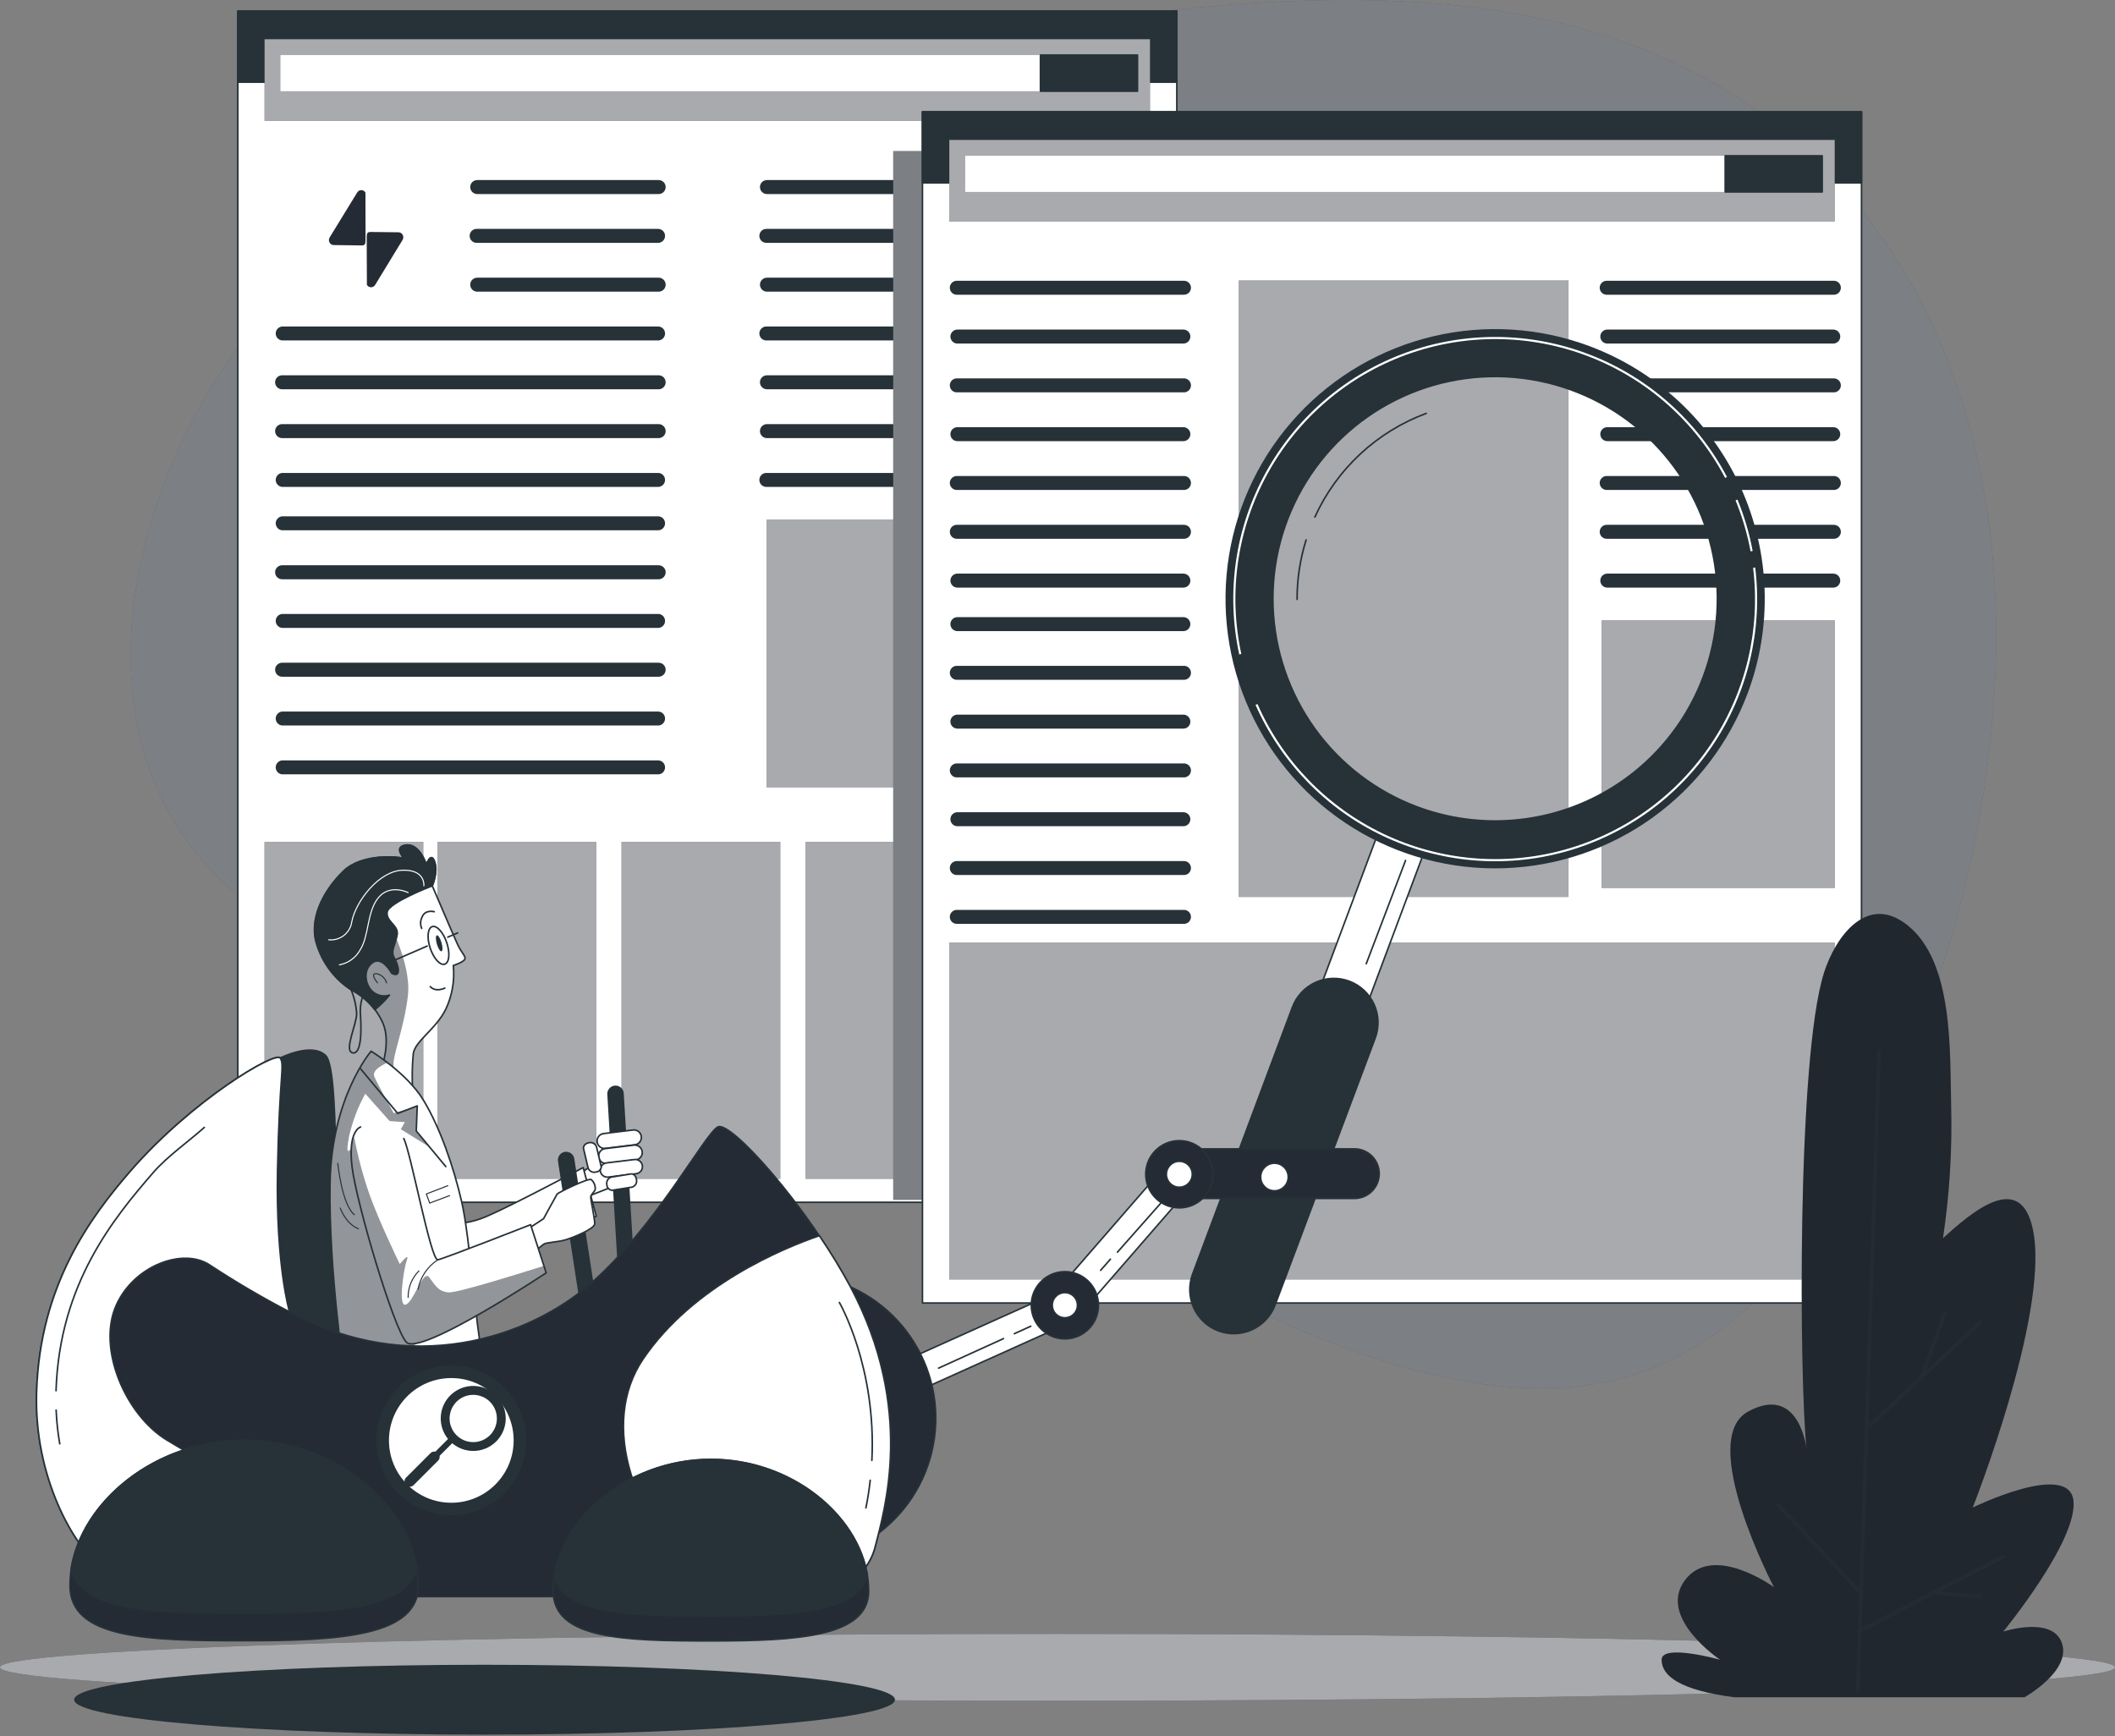 <svg width="1000" height="821" viewBox="0 0 1000 821" fill="none" xmlns="http://www.w3.org/2000/svg">
<rect x="0" y="0" width="1000" height="821" fill="#808080" stroke="none"/>
<path d="M112.892 163.911C74.24 215.872 49.387 292.22 68.235 356.166C100.441 465.456 237.107 473.691 330.71 486.338C395.22 495.063 459.362 545.774 514.534 577.245C588.063 619.205 706.347 685.406 791.151 642.416C861.445 606.804 899.24 520.652 920.808 449.181C954.607 337.269 957.867 202.269 884.289 104.769C784.141 -27.584 608.945 -5.525 463.382 17.122C365.955 32.294 271.249 47.073 184.632 98.715C156.666 115.522 132.288 137.676 112.892 163.911V163.911Z" fill="#252B34"/>
<path opacity="0.4" d="M112.892 163.911C74.24 215.872 49.387 292.22 68.235 356.166C100.441 465.456 237.107 473.691 330.71 486.338C395.22 495.063 459.362 545.774 514.534 577.245C588.063 619.205 706.347 685.406 791.151 642.416C861.445 606.804 899.24 520.652 920.808 449.181C954.607 337.269 957.867 202.269 884.289 104.769C784.141 -27.584 608.945 -5.525 463.382 17.122C365.955 32.294 271.249 47.073 184.632 98.715C156.666 115.522 132.288 137.676 112.892 163.911V163.911Z" fill="white"/>
<path d="M0 788.324C0 797.05 223.799 804.133 500 804.133C776.201 804.133 1000 797.05 1000 788.324C1000 779.599 776.201 772.516 500.123 772.516C224.044 772.516 0 779.599 0 788.324Z" fill="#252B34"/>
<path opacity="0.6" d="M0 788.324C0 797.05 223.799 804.133 500 804.133C776.201 804.133 1000 797.05 1000 788.324C1000 779.599 776.201 772.516 500.123 772.516C224.044 772.516 0 779.599 0 788.324Z" fill="white"/>
<path d="M556.422 5.258H112.427V568.444H556.422V5.258Z" fill="white" stroke="#263238" stroke-width="0.75" stroke-linecap="round" stroke-linejoin="round"/>
<path d="M556.422 5.258H112.427V38.861H556.422V5.258Z" fill="#263238" stroke="#263238" stroke-width="0.75" stroke-linecap="round" stroke-linejoin="round"/>
<path d="M200.123 398.055H125.074V557.344H200.123V398.055Z" fill="#252B34"/>
<path opacity="0.6" d="M200.123 398.055H125.074V557.344H200.123V398.055Z" fill="white"/>
<path d="M281.961 398.055H206.912V557.344H281.961V398.055Z" fill="#252B34"/>
<path opacity="0.6" d="M281.961 398.055H206.912V557.344H281.961V398.055Z" fill="white"/>
<path d="M368.922 398.055H293.873V557.344H368.922V398.055Z" fill="#252B34"/>
<path opacity="0.6" d="M368.922 398.055H293.873V557.344H368.922V398.055Z" fill="white"/>
<path d="M455.858 398.055H380.809V557.344H455.858V398.055Z" fill="#252B34"/>
<path opacity="0.6" d="M455.858 398.055H380.809V557.344H455.858V398.055Z" fill="white"/>
<path d="M544.927 398.055H469.878V557.344H544.927V398.055Z" fill="white" stroke="#263238" stroke-width="0.75" stroke-linecap="round" stroke-linejoin="round"/>
<path d="M543.726 18.539H125.099V57.142H543.726V18.539Z" fill="#252B34"/>
<path opacity="0.6" d="M543.726 18.539H125.099V57.142H543.726V18.539Z" fill="white"/>
<path d="M537.844 26.039H132.623V43.122H537.844V26.039Z" fill="white"/>
<path d="M537.819 26.039H491.937V43.122H537.819V26.039Z" fill="#263238" stroke="#263238" stroke-width="0.75" stroke-linecap="round" stroke-linejoin="round"/>
<path d="M311.422 91.751H225.638C224.76 91.751 223.919 91.402 223.298 90.781C222.678 90.161 222.329 89.319 222.329 88.442C222.329 87.564 222.678 86.722 223.298 86.102C223.919 85.481 224.76 85.133 225.638 85.133H311.422C312.3 85.133 313.141 85.481 313.762 86.102C314.382 86.722 314.731 87.564 314.731 88.442C314.731 89.319 314.382 90.161 313.762 90.781C313.141 91.402 312.3 91.751 311.422 91.751V91.751Z" fill="#263238"/>
<path d="M311.422 114.816H225.637C225.18 114.856 224.72 114.8 224.286 114.652C223.852 114.504 223.454 114.268 223.116 113.958C222.778 113.648 222.508 113.271 222.324 112.851C222.139 112.432 222.044 111.978 222.044 111.52C222.044 111.061 222.139 110.608 222.324 110.188C222.508 109.768 222.778 109.391 223.116 109.082C223.454 108.772 223.852 108.535 224.286 108.387C224.72 108.24 225.18 108.184 225.637 108.223H311.422C312.247 108.294 313.015 108.673 313.575 109.283C314.135 109.893 314.446 110.691 314.446 111.52C314.446 112.348 314.135 113.146 313.575 113.757C313.015 114.367 312.247 114.745 311.422 114.816Z" fill="#263238"/>
<path d="M311.422 137.907H225.638C224.76 137.907 223.919 137.558 223.298 136.938C222.678 136.317 222.329 135.475 222.329 134.598C222.329 133.72 222.678 132.879 223.298 132.258C223.919 131.638 224.76 131.289 225.638 131.289H311.422C312.3 131.289 313.141 131.638 313.762 132.258C314.382 132.879 314.731 133.72 314.731 134.598C314.731 135.475 314.382 136.317 313.762 136.938C313.141 137.558 312.3 137.907 311.422 137.907Z" fill="#263238"/>
<path d="M311.422 160.968H133.383C132.557 160.897 131.789 160.519 131.229 159.908C130.669 159.298 130.358 158.5 130.358 157.672C130.358 156.843 130.669 156.045 131.229 155.435C131.789 154.824 132.557 154.446 133.383 154.375H311.422C312.247 154.446 313.016 154.824 313.576 155.435C314.136 156.045 314.446 156.843 314.446 157.672C314.446 158.5 314.136 159.298 313.576 159.908C313.016 160.519 312.247 160.897 311.422 160.968Z" fill="#263238"/>
<path d="M311.422 184.055H133.383C132.505 184.055 131.664 183.707 131.043 183.086C130.423 182.465 130.074 181.624 130.074 180.746C130.074 179.869 130.423 179.027 131.043 178.407C131.664 177.786 132.505 177.438 133.383 177.438H311.422C312.3 177.438 313.141 177.786 313.762 178.407C314.382 179.027 314.731 179.869 314.731 180.746C314.731 181.624 314.382 182.465 313.762 183.086C313.141 183.707 312.3 184.055 311.422 184.055Z" fill="#263238"/>
<path d="M311.422 207.141H133.383C132.505 207.141 131.664 206.792 131.043 206.172C130.423 205.551 130.074 204.71 130.074 203.832C130.074 202.955 130.423 202.113 131.043 201.493C131.664 200.872 132.505 200.523 133.383 200.523H311.422C312.3 200.523 313.141 200.872 313.762 201.493C314.382 202.113 314.731 202.955 314.731 203.832C314.731 204.71 314.382 205.551 313.762 206.172C313.141 206.792 312.3 207.141 311.422 207.141V207.141Z" fill="#263238"/>
<path d="M311.422 230.21H133.383C132.557 230.139 131.789 229.761 131.229 229.151C130.669 228.54 130.358 227.742 130.358 226.914C130.358 226.085 130.669 225.287 131.229 224.677C131.789 224.067 132.557 223.688 133.383 223.617H311.422C312.247 223.688 313.016 224.067 313.576 224.677C314.136 225.287 314.446 226.085 314.446 226.914C314.446 227.742 314.136 228.54 313.576 229.151C313.016 229.761 312.247 230.139 311.422 230.21Z" fill="#263238"/>
<path d="M311.422 250.726H133.383C132.557 250.655 131.789 250.277 131.229 249.666C130.669 249.056 130.358 248.258 130.358 247.429C130.358 246.601 130.669 245.803 131.229 245.193C131.789 244.582 132.557 244.204 133.383 244.133H311.422C312.247 244.204 313.016 244.582 313.576 245.193C314.136 245.803 314.446 246.601 314.446 247.429C314.446 248.258 314.136 249.056 313.576 249.666C313.016 250.277 312.247 250.655 311.422 250.726V250.726Z" fill="#263238"/>
<path d="M311.422 273.883H133.383C132.505 273.883 131.664 273.535 131.043 272.914C130.423 272.294 130.074 271.452 130.074 270.574C130.074 269.697 130.423 268.855 131.043 268.235C131.664 267.614 132.505 267.266 133.383 267.266H311.422C312.3 267.266 313.141 267.614 313.762 268.235C314.382 268.855 314.731 269.697 314.731 270.574C314.731 271.452 314.382 272.294 313.762 272.914C313.141 273.535 312.3 273.883 311.422 273.883V273.883Z" fill="#263238"/>
<path d="M311.422 296.874H133.383C132.557 296.803 131.789 296.425 131.229 295.815C130.669 295.204 130.358 294.406 130.358 293.578C130.358 292.75 130.669 291.951 131.229 291.341C131.789 290.731 132.557 290.352 133.383 290.281H311.422C312.247 290.352 313.016 290.731 313.576 291.341C314.136 291.951 314.446 292.75 314.446 293.578C314.446 294.406 314.136 295.204 313.576 295.815C313.016 296.425 312.247 296.803 311.422 296.874V296.874Z" fill="#263238"/>
<path d="M311.422 319.961H133.383C132.505 319.961 131.664 319.613 131.043 318.992C130.423 318.372 130.074 317.53 130.074 316.653C130.074 315.775 130.423 314.933 131.043 314.313C131.664 313.692 132.505 313.344 133.383 313.344H311.422C312.3 313.344 313.141 313.692 313.762 314.313C314.382 314.933 314.731 315.775 314.731 316.653C314.731 317.53 314.382 318.372 313.762 318.992C313.141 319.613 312.3 319.961 311.422 319.961Z" fill="#263238"/>
<path d="M311.422 343.023H133.383C132.557 342.952 131.789 342.573 131.229 341.963C130.669 341.353 130.358 340.555 130.358 339.726C130.358 338.898 130.669 338.1 131.229 337.489C131.789 336.879 132.557 336.501 133.383 336.43H311.422C312.247 336.501 313.016 336.879 313.576 337.489C314.136 338.1 314.446 338.898 314.446 339.726C314.446 340.555 314.136 341.353 313.576 341.963C313.016 342.573 312.247 342.952 311.422 343.023Z" fill="#263238"/>
<path d="M311.422 366.117H133.383C132.557 366.045 131.789 365.667 131.229 365.057C130.669 364.446 130.358 363.648 130.358 362.82C130.358 361.992 130.669 361.194 131.229 360.583C131.789 359.973 132.557 359.595 133.383 359.523H311.422C312.247 359.595 313.016 359.973 313.576 360.583C314.136 361.194 314.446 361.992 314.446 362.82C314.446 363.648 314.136 364.446 313.576 365.057C313.016 365.667 312.247 366.045 311.422 366.117V366.117Z" fill="#263238"/>
<path d="M540.588 91.751H362.622C361.745 91.751 360.903 91.402 360.283 90.781C359.662 90.161 359.313 89.319 359.313 88.442C359.313 87.564 359.662 86.722 360.283 86.102C360.903 85.481 361.745 85.133 362.622 85.133H540.588C541.466 85.133 542.307 85.481 542.928 86.102C543.548 86.722 543.897 87.564 543.897 88.442C543.897 89.319 543.548 90.161 542.928 90.781C542.307 91.402 541.466 91.751 540.588 91.751Z" fill="#263238"/>
<path d="M540.588 114.816H362.623C362.166 114.856 361.706 114.8 361.272 114.652C360.838 114.504 360.439 114.268 360.101 113.958C359.763 113.648 359.494 113.271 359.309 112.851C359.125 112.432 359.029 111.978 359.029 111.52C359.029 111.061 359.125 110.608 359.309 110.188C359.494 109.768 359.763 109.391 360.101 109.082C360.439 108.772 360.838 108.535 361.272 108.387C361.706 108.24 362.166 108.184 362.623 108.223H540.588C541.045 108.184 541.505 108.24 541.939 108.387C542.373 108.535 542.772 108.772 543.11 109.082C543.448 109.391 543.717 109.768 543.902 110.188C544.086 110.608 544.182 111.061 544.182 111.52C544.182 111.978 544.086 112.432 543.902 112.851C543.717 113.271 543.448 113.648 543.11 113.958C542.772 114.268 542.373 114.504 541.939 114.652C541.505 114.8 541.045 114.856 540.588 114.816Z" fill="#263238"/>
<path d="M540.588 137.907H362.622C361.745 137.907 360.903 137.558 360.283 136.938C359.662 136.317 359.313 135.475 359.313 134.598C359.313 133.72 359.662 132.879 360.283 132.258C360.903 131.638 361.745 131.289 362.622 131.289H540.588C541.466 131.289 542.307 131.638 542.928 132.258C543.548 132.879 543.897 133.72 543.897 134.598C543.897 135.475 543.548 136.317 542.928 136.938C542.307 137.558 541.466 137.907 540.588 137.907Z" fill="#263238"/>
<path d="M540.588 160.965H362.623C362.166 161.004 361.706 160.948 361.272 160.8C360.838 160.653 360.439 160.416 360.101 160.106C359.763 159.796 359.494 159.42 359.309 159C359.125 158.58 359.029 158.127 359.029 157.668C359.029 157.21 359.125 156.756 359.309 156.336C359.494 155.917 359.763 155.54 360.101 155.23C360.439 154.92 360.838 154.684 361.272 154.536C361.706 154.388 362.166 154.332 362.623 154.372H540.588C541.045 154.332 541.505 154.388 541.939 154.536C542.373 154.684 542.772 154.92 543.11 155.23C543.448 155.54 543.717 155.917 543.902 156.336C544.086 156.756 544.182 157.21 544.182 157.668C544.182 158.127 544.086 158.58 543.902 159C543.717 159.42 543.448 159.796 543.11 160.106C542.772 160.416 542.373 160.653 541.939 160.8C541.505 160.948 541.045 161.004 540.588 160.965V160.965Z" fill="#263238"/>
<path d="M540.588 184.055H362.622C361.745 184.055 360.903 183.707 360.283 183.086C359.662 182.465 359.313 181.624 359.313 180.746C359.313 179.869 359.662 179.027 360.283 178.407C360.903 177.786 361.745 177.438 362.622 177.438H540.588C541.466 177.438 542.307 177.786 542.928 178.407C543.548 179.027 543.897 179.869 543.897 180.746C543.897 181.624 543.548 182.465 542.928 183.086C542.307 183.707 541.466 184.055 540.588 184.055Z" fill="#263238"/>
<path d="M540.588 207.141H362.622C362.188 207.141 361.758 207.055 361.356 206.889C360.955 206.723 360.59 206.479 360.283 206.172C359.975 205.865 359.732 205.5 359.565 205.098C359.399 204.697 359.313 204.267 359.313 203.832C359.313 203.398 359.399 202.967 359.565 202.566C359.732 202.165 359.975 201.8 360.283 201.493C360.59 201.185 360.955 200.942 361.356 200.775C361.758 200.609 362.188 200.523 362.622 200.523H540.588C541.023 200.523 541.453 200.609 541.854 200.775C542.256 200.942 542.62 201.185 542.928 201.493C543.235 201.8 543.479 202.165 543.645 202.566C543.811 202.967 543.897 203.398 543.897 203.832C543.897 204.267 543.811 204.697 543.645 205.098C543.479 205.5 543.235 205.865 542.928 206.172C542.62 206.479 542.256 206.723 541.854 206.889C541.453 207.055 541.023 207.141 540.588 207.141V207.141Z" fill="#263238"/>
<path d="M540.588 230.207H362.623C362.166 230.246 361.706 230.19 361.272 230.043C360.838 229.895 360.439 229.659 360.101 229.349C359.763 229.039 359.494 228.662 359.309 228.242C359.125 227.822 359.029 227.369 359.029 226.91C359.029 226.452 359.125 225.998 359.309 225.579C359.494 225.159 359.763 224.782 360.101 224.472C360.439 224.162 360.838 223.926 361.272 223.778C361.706 223.63 362.166 223.574 362.623 223.614H540.588C541.045 223.574 541.505 223.63 541.939 223.778C542.373 223.926 542.772 224.162 543.11 224.472C543.448 224.782 543.717 225.159 543.902 225.579C544.086 225.998 544.182 226.452 544.182 226.91C544.182 227.369 544.086 227.822 543.902 228.242C543.717 228.662 543.448 229.039 543.11 229.349C542.772 229.659 542.373 229.895 541.939 230.043C541.505 230.19 541.045 230.246 540.588 230.207V230.207Z" fill="#263238"/>
<path d="M543.799 245.727H362.427V372.222H543.799V245.727Z" fill="#252B34"/>
<path opacity="0.6" d="M543.799 245.727H362.427V372.222H543.799V245.727Z" fill="white"/>
<path d="M607.182 71.438H422.329V567.295H607.182V71.438Z" fill="#252B34"/>
<path opacity="0.4" d="M607.182 71.438H422.329V567.295H607.182V71.438Z" fill="white"/>
<path d="M880.147 52.883H436.152V616.069H880.147V52.883Z" fill="white" stroke="#263238" stroke-width="0.75" stroke-linecap="round" stroke-linejoin="round"/>
<path d="M880.147 52.883H436.152V86.486H880.147V52.883Z" fill="#263238" stroke="#263238" stroke-width="0.75" stroke-linecap="round" stroke-linejoin="round"/>
<path d="M741.618 132.633H585.711V424.079H741.618V132.633Z" fill="#252B34"/>
<path opacity="0.6" d="M741.618 132.633H585.711V424.079H741.618V132.633Z" fill="white"/>
<path d="M867.476 445.648H448.849V604.938H867.476V445.648Z" fill="#252B34"/>
<path opacity="0.6" d="M867.476 445.648H448.849V604.938H867.476V445.648Z" fill="white"/>
<path d="M867.476 66.164H448.849V104.767H867.476V66.164Z" fill="#252B34"/>
<path opacity="0.6" d="M867.476 66.164H448.849V104.767H867.476V66.164Z" fill="white"/>
<path d="M861.594 73.664H456.373V90.747H861.594V73.664Z" fill="white"/>
<path d="M861.569 73.664H815.687V90.747H861.569V73.664Z" fill="#263238" stroke="#263238" stroke-width="0.75" stroke-linecap="round" stroke-linejoin="round"/>
<path d="M559.51 139.348H452.671C452.215 139.387 451.755 139.331 451.321 139.183C450.887 139.036 450.488 138.799 450.15 138.489C449.812 138.179 449.542 137.802 449.358 137.383C449.173 136.963 449.078 136.51 449.078 136.051C449.078 135.593 449.173 135.139 449.358 134.719C449.542 134.3 449.812 133.923 450.15 133.613C450.488 133.303 450.887 133.066 451.321 132.919C451.755 132.771 452.215 132.715 452.671 132.754H559.51C559.966 132.715 560.426 132.771 560.861 132.919C561.295 133.066 561.693 133.303 562.031 133.613C562.369 133.923 562.639 134.3 562.823 134.719C563.008 135.139 563.103 135.593 563.103 136.051C563.103 136.51 563.008 136.963 562.823 137.383C562.639 137.802 562.369 138.179 562.031 138.489C561.693 138.799 561.295 139.036 560.861 139.183C560.426 139.331 559.966 139.387 559.51 139.348V139.348Z" fill="#263238"/>
<path d="M559.51 162.438H452.672C451.795 162.438 450.953 162.089 450.332 161.469C449.712 160.848 449.363 160.007 449.363 159.129C449.363 158.252 449.712 157.41 450.332 156.789C450.953 156.169 451.795 155.82 452.672 155.82H559.51C560.388 155.82 561.23 156.169 561.85 156.789C562.471 157.41 562.819 158.252 562.819 159.129C562.819 160.007 562.471 160.848 561.85 161.469C561.23 162.089 560.388 162.438 559.51 162.438V162.438Z" fill="#263238"/>
<path d="M559.51 185.504H452.671C452.215 185.543 451.755 185.487 451.321 185.34C450.887 185.192 450.488 184.955 450.15 184.645C449.812 184.335 449.542 183.959 449.358 183.539C449.173 183.119 449.078 182.666 449.078 182.207C449.078 181.749 449.173 181.295 449.358 180.876C449.542 180.456 449.812 180.079 450.15 179.769C450.488 179.459 450.887 179.223 451.321 179.075C451.755 178.927 452.215 178.871 452.671 178.911H559.51C559.966 178.871 560.426 178.927 560.861 179.075C561.295 179.223 561.693 179.459 562.031 179.769C562.369 180.079 562.639 180.456 562.823 180.876C563.008 181.295 563.103 181.749 563.103 182.207C563.103 182.666 563.008 183.119 562.823 183.539C562.639 183.959 562.369 184.335 562.031 184.645C561.693 184.955 561.295 185.192 560.861 185.34C560.426 185.487 559.966 185.543 559.51 185.504V185.504Z" fill="#263238"/>
<path d="M559.51 208.586H452.672C452.238 208.586 451.807 208.501 451.406 208.335C451.004 208.168 450.64 207.925 450.332 207.617C450.025 207.31 449.781 206.945 449.615 206.544C449.449 206.142 449.363 205.712 449.363 205.278C449.363 204.843 449.449 204.413 449.615 204.011C449.781 203.61 450.025 203.245 450.332 202.938C450.64 202.631 451.004 202.387 451.406 202.221C451.807 202.054 452.238 201.969 452.672 201.969H559.51C560.388 201.969 561.23 202.317 561.85 202.938C562.471 203.558 562.819 204.4 562.819 205.278C562.819 206.155 562.471 206.997 561.85 207.617C561.23 208.238 560.388 208.586 559.51 208.586V208.586Z" fill="#263238"/>
<path d="M559.51 231.652H452.671C452.215 231.692 451.755 231.636 451.321 231.488C450.887 231.34 450.488 231.104 450.15 230.794C449.812 230.484 449.542 230.107 449.358 229.687C449.173 229.268 449.078 228.814 449.078 228.356C449.078 227.897 449.173 227.444 449.358 227.024C449.542 226.604 449.812 226.227 450.15 225.917C450.488 225.608 450.887 225.371 451.321 225.223C451.755 225.076 452.215 225.02 452.671 225.059H559.51C559.966 225.02 560.426 225.076 560.861 225.223C561.295 225.371 561.693 225.608 562.031 225.917C562.369 226.227 562.639 226.604 562.823 227.024C563.008 227.444 563.103 227.897 563.103 228.356C563.103 228.814 563.008 229.268 562.823 229.687C562.639 230.107 562.369 230.484 562.031 230.794C561.693 231.104 561.295 231.34 560.861 231.488C560.426 231.636 559.966 231.692 559.51 231.652V231.652Z" fill="#263238"/>
<path d="M559.51 254.738H452.671C452.215 254.778 451.755 254.722 451.321 254.574C450.887 254.426 450.488 254.19 450.15 253.88C449.812 253.57 449.542 253.193 449.358 252.773C449.173 252.354 449.078 251.9 449.078 251.442C449.078 250.983 449.173 250.53 449.358 250.11C449.542 249.69 449.812 249.313 450.15 249.003C450.488 248.693 450.887 248.457 451.321 248.309C451.755 248.162 452.215 248.106 452.671 248.145H559.51C559.966 248.106 560.426 248.162 560.861 248.309C561.295 248.457 561.693 248.693 562.031 249.003C562.369 249.313 562.639 249.69 562.823 250.11C563.008 250.53 563.103 250.983 563.103 251.442C563.103 251.9 563.008 252.354 562.823 252.773C562.639 253.193 562.369 253.57 562.031 253.88C561.693 254.19 561.295 254.426 560.861 254.574C560.426 254.722 559.966 254.778 559.51 254.738V254.738Z" fill="#263238"/>
<path d="M559.51 277.829H452.672C452.238 277.829 451.807 277.743 451.406 277.577C451.004 277.41 450.64 277.167 450.332 276.859C450.025 276.552 449.781 276.187 449.615 275.786C449.449 275.385 449.363 274.954 449.363 274.52C449.363 274.085 449.449 273.655 449.615 273.254C449.781 272.852 450.025 272.487 450.332 272.18C450.64 271.873 451.004 271.629 451.406 271.463C451.807 271.296 452.238 271.211 452.672 271.211H559.51C560.388 271.211 561.23 271.56 561.85 272.18C562.471 272.801 562.819 273.642 562.819 274.52C562.819 275.397 562.471 276.239 561.85 276.859C561.23 277.48 560.388 277.829 559.51 277.829V277.829Z" fill="#263238"/>
<path d="M559.51 298.399H452.672C451.795 298.399 450.953 298.05 450.332 297.43C449.712 296.809 449.363 295.968 449.363 295.09C449.363 294.212 449.712 293.371 450.332 292.75C450.953 292.13 451.795 291.781 452.672 291.781H559.51C560.388 291.781 561.23 292.13 561.85 292.75C562.471 293.371 562.819 294.212 562.819 295.09C562.819 295.968 562.471 296.809 561.85 297.43C561.23 298.05 560.388 298.399 559.51 298.399Z" fill="#263238"/>
<path d="M559.51 321.41H452.671C452.215 321.45 451.755 321.394 451.321 321.246C450.887 321.098 450.488 320.862 450.15 320.552C449.812 320.242 449.542 319.865 449.358 319.445C449.173 319.026 449.078 318.572 449.078 318.114C449.078 317.655 449.173 317.201 449.358 316.782C449.542 316.362 449.812 315.985 450.15 315.675C450.488 315.365 450.887 315.129 451.321 314.981C451.755 314.833 452.215 314.778 452.671 314.817H559.51C559.966 314.778 560.426 314.833 560.861 314.981C561.295 315.129 561.693 315.365 562.031 315.675C562.369 315.985 562.639 316.362 562.823 316.782C563.008 317.201 563.103 317.655 563.103 318.114C563.103 318.572 563.008 319.026 562.823 319.445C562.639 319.865 562.369 320.242 562.031 320.552C561.693 320.862 561.295 321.098 560.861 321.246C560.426 321.394 559.966 321.45 559.51 321.41V321.41Z" fill="#263238"/>
<path d="M559.51 344.5H452.672C451.795 344.5 450.953 344.152 450.332 343.531C449.712 342.911 449.363 342.069 449.363 341.192C449.363 340.314 449.712 339.472 450.332 338.852C450.953 338.231 451.795 337.883 452.672 337.883H559.51C560.388 337.883 561.23 338.231 561.85 338.852C562.471 339.472 562.819 340.314 562.819 341.192C562.819 342.069 562.471 342.911 561.85 343.531C561.23 344.152 560.388 344.5 559.51 344.5Z" fill="#263238"/>
<path d="M559.51 367.559H452.671C452.215 367.598 451.755 367.542 451.321 367.394C450.887 367.246 450.488 367.01 450.15 366.7C449.812 366.39 449.542 366.013 449.358 365.594C449.173 365.174 449.078 364.72 449.078 364.262C449.078 363.803 449.173 363.35 449.358 362.93C449.542 362.51 449.812 362.134 450.15 361.824C450.488 361.514 450.887 361.277 451.321 361.13C451.755 360.982 452.215 360.926 452.671 360.965H559.51C559.966 360.926 560.426 360.982 560.861 361.13C561.295 361.277 561.693 361.514 562.031 361.824C562.369 362.134 562.639 362.51 562.823 362.93C563.008 363.35 563.103 363.803 563.103 364.262C563.103 364.72 563.008 365.174 562.823 365.594C562.639 366.013 562.369 366.39 562.031 366.7C561.693 367.01 561.295 367.246 560.861 367.394C560.426 367.542 559.966 367.598 559.51 367.559Z" fill="#263238"/>
<path d="M559.51 390.649H452.672C451.795 390.649 450.953 390.3 450.332 389.68C449.712 389.059 449.363 388.218 449.363 387.34C449.363 386.462 449.712 385.621 450.332 385C450.953 384.38 451.795 384.031 452.672 384.031H559.51C560.388 384.031 561.23 384.38 561.85 385C562.471 385.621 562.819 386.462 562.819 387.34C562.819 388.218 562.471 389.059 561.85 389.68C561.23 390.3 560.388 390.649 559.51 390.649Z" fill="#263238"/>
<path d="M559.51 413.715H452.671C452.215 413.754 451.755 413.698 451.321 413.551C450.887 413.403 450.488 413.166 450.15 412.856C449.812 412.547 449.542 412.17 449.358 411.75C449.173 411.33 449.078 410.877 449.078 410.418C449.078 409.96 449.173 409.506 449.358 409.086C449.542 408.667 449.812 408.29 450.15 407.98C450.488 407.67 450.887 407.434 451.321 407.286C451.755 407.138 452.215 407.082 452.671 407.122H559.51C559.966 407.082 560.426 407.138 560.861 407.286C561.295 407.434 561.693 407.67 562.031 407.98C562.369 408.29 562.639 408.667 562.823 409.086C563.008 409.506 563.103 409.96 563.103 410.418C563.103 410.877 563.008 411.33 562.823 411.75C562.639 412.17 562.369 412.547 562.031 412.856C561.693 413.166 561.295 413.403 560.861 413.551C560.426 413.698 559.966 413.754 559.51 413.715V413.715Z" fill="#263238"/>
<path d="M559.51 436.801H452.671C452.215 436.84 451.755 436.784 451.321 436.636C450.887 436.489 450.488 436.252 450.15 435.942C449.812 435.632 449.542 435.256 449.358 434.836C449.173 434.416 449.078 433.963 449.078 433.504C449.078 433.046 449.173 432.592 449.358 432.172C449.542 431.753 449.812 431.376 450.15 431.066C450.488 430.756 450.887 430.52 451.321 430.372C451.755 430.224 452.215 430.168 452.671 430.208H559.51C559.966 430.168 560.426 430.224 560.861 430.372C561.295 430.52 561.693 430.756 562.031 431.066C562.369 431.376 562.639 431.753 562.823 432.172C563.008 432.592 563.103 433.046 563.103 433.504C563.103 433.963 563.008 434.416 562.823 434.836C562.639 435.256 562.369 435.632 562.031 435.942C561.693 436.252 561.295 436.489 560.861 436.636C560.426 436.784 559.966 436.84 559.51 436.801V436.801Z" fill="#263238"/>
<path d="M866.667 139.348H759.951C759.494 139.387 759.034 139.331 758.6 139.183C758.166 139.036 757.767 138.799 757.429 138.489C757.092 138.179 756.822 137.802 756.637 137.383C756.453 136.963 756.357 136.51 756.357 136.051C756.357 135.593 756.453 135.139 756.637 134.719C756.822 134.3 757.092 133.923 757.429 133.613C757.767 133.303 758.166 133.066 758.6 132.919C759.034 132.771 759.494 132.715 759.951 132.754H866.789C867.246 132.715 867.706 132.771 868.14 132.919C868.574 133.066 868.973 133.303 869.31 133.613C869.648 133.923 869.918 134.3 870.103 134.719C870.287 135.139 870.382 135.593 870.382 136.051C870.382 136.51 870.287 136.963 870.103 137.383C869.918 137.802 869.648 138.179 869.31 138.489C868.973 138.799 868.574 139.036 868.14 139.183C867.706 139.331 867.246 139.387 866.789 139.348H866.667Z" fill="#263238"/>
<path d="M866.667 162.438H759.951C759.517 162.438 759.087 162.352 758.685 162.186C758.284 162.02 757.919 161.776 757.612 161.469C757.304 161.162 757.061 160.797 756.894 160.395C756.728 159.994 756.643 159.564 756.643 159.129C756.643 158.695 756.728 158.264 756.894 157.863C757.061 157.461 757.304 157.097 757.612 156.789C757.919 156.482 758.284 156.238 758.685 156.072C759.087 155.906 759.517 155.82 759.951 155.82H866.79C867.667 155.82 868.509 156.169 869.129 156.789C869.75 157.41 870.098 158.252 870.098 159.129C870.098 160.007 869.75 160.848 869.129 161.469C868.509 162.089 867.667 162.438 866.79 162.438H866.667Z" fill="#263238"/>
<path d="M866.667 185.504H759.951C759.494 185.543 759.034 185.487 758.6 185.34C758.166 185.192 757.767 184.955 757.429 184.645C757.092 184.335 756.822 183.959 756.637 183.539C756.453 183.119 756.357 182.666 756.357 182.207C756.357 181.749 756.453 181.295 756.637 180.876C756.822 180.456 757.092 180.079 757.429 179.769C757.767 179.459 758.166 179.223 758.6 179.075C759.034 178.927 759.494 178.871 759.951 178.911H866.789C867.246 178.871 867.706 178.927 868.14 179.075C868.574 179.223 868.973 179.459 869.31 179.769C869.648 180.079 869.918 180.456 870.103 180.876C870.287 181.295 870.382 181.749 870.382 182.207C870.382 182.666 870.287 183.119 870.103 183.539C869.918 183.959 869.648 184.335 869.31 184.645C868.973 184.955 868.574 185.192 868.14 185.34C867.706 185.487 867.246 185.543 866.789 185.504H866.667Z" fill="#263238"/>
<path d="M866.667 208.586H759.951C759.517 208.586 759.087 208.501 758.685 208.335C758.284 208.168 757.919 207.925 757.612 207.617C757.304 207.31 757.061 206.945 756.894 206.544C756.728 206.142 756.643 205.712 756.643 205.278C756.643 204.843 756.728 204.413 756.894 204.011C757.061 203.61 757.304 203.245 757.612 202.938C757.919 202.631 758.284 202.387 758.685 202.221C759.087 202.054 759.517 201.969 759.951 201.969H866.79C867.667 201.969 868.509 202.317 869.129 202.938C869.75 203.558 870.098 204.4 870.098 205.278C870.098 206.155 869.75 206.997 869.129 207.617C868.509 208.238 867.667 208.586 866.79 208.586H866.667Z" fill="#263238"/>
<path d="M866.667 231.652H759.951C759.494 231.692 759.034 231.636 758.6 231.488C758.166 231.34 757.767 231.104 757.429 230.794C757.092 230.484 756.822 230.107 756.637 229.687C756.453 229.268 756.357 228.814 756.357 228.356C756.357 227.897 756.453 227.444 756.637 227.024C756.822 226.604 757.092 226.227 757.429 225.917C757.767 225.608 758.166 225.371 758.6 225.223C759.034 225.076 759.494 225.02 759.951 225.059H866.789C867.246 225.02 867.706 225.076 868.14 225.223C868.574 225.371 868.973 225.608 869.31 225.917C869.648 226.227 869.918 226.604 870.103 227.024C870.287 227.444 870.382 227.897 870.382 228.356C870.382 228.814 870.287 229.268 870.103 229.687C869.918 230.107 869.648 230.484 869.31 230.794C868.973 231.104 868.574 231.34 868.14 231.488C867.706 231.636 867.246 231.692 866.789 231.652H866.667Z" fill="#263238"/>
<path d="M866.667 254.738H759.951C759.494 254.778 759.034 254.722 758.6 254.574C758.166 254.426 757.767 254.19 757.429 253.88C757.092 253.57 756.822 253.193 756.637 252.773C756.453 252.354 756.357 251.9 756.357 251.442C756.357 250.983 756.453 250.53 756.637 250.11C756.822 249.69 757.092 249.313 757.429 249.003C757.767 248.693 758.166 248.457 758.6 248.309C759.034 248.162 759.494 248.106 759.951 248.145H866.789C867.246 248.106 867.706 248.162 868.14 248.309C868.574 248.457 868.973 248.693 869.31 249.003C869.648 249.313 869.918 249.69 870.103 250.11C870.287 250.53 870.382 250.983 870.382 251.442C870.382 251.9 870.287 252.354 870.103 252.773C869.918 253.193 869.648 253.57 869.31 253.88C868.973 254.19 868.574 254.426 868.14 254.574C867.706 254.722 867.246 254.778 866.789 254.738H866.667Z" fill="#263238"/>
<path d="M866.667 277.829H759.951C759.517 277.829 759.087 277.743 758.685 277.577C758.284 277.41 757.919 277.167 757.612 276.859C757.304 276.552 757.061 276.187 756.894 275.786C756.728 275.385 756.643 274.954 756.643 274.52C756.643 274.085 756.728 273.655 756.894 273.254C757.061 272.852 757.304 272.487 757.612 272.18C757.919 271.873 758.284 271.629 758.685 271.463C759.087 271.296 759.517 271.211 759.951 271.211H866.79C867.667 271.211 868.509 271.56 869.129 272.18C869.75 272.801 870.098 273.642 870.098 274.52C870.098 275.397 869.75 276.239 869.129 276.859C868.509 277.48 867.667 277.829 866.79 277.829H866.667Z" fill="#263238"/>
<path d="M867.549 293.32H757.279V419.815H867.549V293.32Z" fill="#252B34"/>
<path opacity="0.6" d="M867.549 293.32H757.279V419.815H867.549V293.32Z" fill="white"/>
<path d="M922.524 522.399C921.862 497.497 923.798 454.997 901.936 437.497C882.745 422.129 867.818 442.987 862.45 459.801C849.387 500.61 850.784 654.188 854.166 685.119C854.166 685.119 850.833 654.139 826.495 667.423C802.156 680.708 838.749 750.438 838.749 750.438C838.749 750.438 809.975 729.409 796.691 747.105C783.406 764.801 813.308 784.752 813.308 784.752C813.308 784.752 785.637 777.007 785.637 784.752C785.637 792.497 794.485 799.139 819.95 802.472H957.205C957.205 802.472 979.264 790.218 974.926 777.007C970.588 763.796 947.156 771.443 947.156 771.443C947.156 771.443 982.573 728.281 980.343 709.458C978.112 690.634 932.745 712.767 932.745 712.767C932.745 712.767 968.186 623.11 961.544 583.257C956.298 551.86 931.936 573.453 918.676 585.414C921.794 564.561 923.081 543.476 922.524 522.399V522.399Z" fill="#252B34"/>
<path opacity="0.1" d="M922.524 522.399C921.862 497.497 923.798 454.997 901.936 437.497C882.745 422.129 867.818 442.987 862.45 459.801C849.387 500.61 850.784 654.188 854.166 685.119C854.166 685.119 850.833 654.139 826.495 667.423C802.156 680.708 838.749 750.438 838.749 750.438C838.749 750.438 809.975 729.409 796.691 747.105C783.406 764.801 813.308 784.752 813.308 784.752C813.308 784.752 785.637 777.007 785.637 784.752C785.637 792.497 794.485 799.139 819.95 802.472H957.205C957.205 802.472 979.264 790.218 974.926 777.007C970.588 763.796 947.156 771.443 947.156 771.443C947.156 771.443 982.573 728.281 980.343 709.458C978.112 690.634 932.745 712.767 932.745 712.767C932.745 712.767 968.186 623.11 961.544 583.257C956.298 551.86 931.936 573.453 918.676 585.414C921.794 564.561 923.081 543.476 922.524 522.399V522.399Z" fill="black"/>
<path d="M878.382 799.503L888.48 496.93" stroke="#252B34" stroke-width="1.727" stroke-linecap="round" stroke-linejoin="round"/>
<path d="M884.044 674.069L936.078 625.344" stroke="#252B34" stroke-width="1.727" stroke-linecap="round" stroke-linejoin="round"/>
<path d="M908.406 651.91L919.46 620.93" stroke="#252B34" stroke-width="1.727" stroke-linecap="round" stroke-linejoin="round"/>
<path d="M840.882 711.688L879.975 753.379" stroke="#252B34" stroke-width="1.727" stroke-linecap="round" stroke-linejoin="round"/>
<path d="M947.157 736.047L880.735 770.361" stroke="#252B34" stroke-width="1.727" stroke-linecap="round" stroke-linejoin="round"/>
<path d="M913.676 752.961L936.078 754.873" stroke="#252B34" stroke-width="1.727" stroke-linecap="round" stroke-linejoin="round"/>
<path d="M423.162 803.637C423.162 812.754 336.274 820.156 229.117 820.156C121.961 820.156 35.049 812.804 35.049 803.637C35.049 794.47 121.936 787.117 229.117 787.117C336.299 787.117 423.162 794.519 423.162 803.637Z" fill="#263238"/>
<path d="M132.5 500.228C132.5 500.228 147.5 492.63 154.02 499.15C160.539 505.67 157.917 575.425 159.878 597.581C161.065 610.797 163.503 623.87 167.157 636.625C167.157 636.625 145.637 632.728 129.338 624.371C129.338 624.371 115 554.763 132.5 500.228Z" fill="#263238" stroke="#263238" stroke-width="0.75" stroke-linecap="round" stroke-linejoin="round"/>
<path d="M431.152 658.194C429.388 658.192 427.677 657.594 426.296 656.497C424.915 655.4 423.945 653.868 423.545 652.15C423.145 650.432 423.337 648.629 424.09 647.035C424.844 645.44 426.115 644.147 427.696 643.366L498.554 611.503L553.554 548.243C554.89 546.657 556.801 545.666 558.867 545.489C560.933 545.313 562.985 545.964 564.571 547.299C566.157 548.635 567.148 550.546 567.325 552.613C567.502 554.679 566.851 556.73 565.515 558.317L509.461 622.826C508.79 623.65 507.955 624.326 507.01 624.812L434.657 657.385C433.572 657.935 432.369 658.213 431.152 658.194Z" fill="white" stroke="#263238" stroke-width="0.75" stroke-linecap="round" stroke-linejoin="round"/>
<path d="M479.607 630.576L487.377 627.047" stroke="#263238" stroke-width="0.75" stroke-linecap="round" stroke-linejoin="round"/>
<path d="M443.774 646.869L474.485 632.898" stroke="#263238" stroke-width="0.75" stroke-linecap="round" stroke-linejoin="round"/>
<path d="M548.799 568.906L528.333 592.044" stroke="#263238" stroke-width="0.75" stroke-linecap="round" stroke-linejoin="round"/>
<path d="M525.024 595.352L520.392 600.621" stroke="#263238" stroke-width="0.75" stroke-linecap="round" stroke-linejoin="round"/>
<path d="M440.588 686.302C449.256 649.747 426.649 613.087 390.094 604.419C353.539 595.752 316.879 618.359 308.212 654.913C299.544 691.468 322.151 728.128 358.706 736.796C395.261 745.463 431.921 722.856 440.588 686.302Z" fill="#252B34" stroke="#263238" stroke-width="0.748" stroke-linecap="round" stroke-linejoin="round"/>
<path d="M204.387 418.836C204.387 418.836 214.191 441.826 216.25 446.311C218.308 450.797 220.269 452.022 219.803 453.444C219.338 454.865 214.338 456.507 214.338 456.507C215.032 463.581 213.804 470.711 210.784 477.145C205.882 486.949 196.323 492.071 195.392 498.223C194.843 504.139 194.761 510.089 195.147 516.017L180.686 504.155C180.686 504.155 184.705 492.537 181.152 484.007C178.138 477.027 172.769 471.328 165.98 467.905C157.528 462.357 151.514 453.792 149.166 443.958C147.034 432.561 153.652 420.478 162.426 411.949C171.201 403.419 188.504 405.086 190.416 405.797C192.328 406.507 185.661 400.895 191.593 399.62C197.524 398.346 201.078 406.973 201.397 408.395C201.715 409.816 203.529 402.243 205.441 407.218C207.352 412.194 204.387 418.836 204.387 418.836Z" fill="white"/>
<g style="mix-blend-mode:multiply" opacity="0.5">
<path d="M186.715 509.178C186.63 507.534 186.441 505.897 186.152 504.276C185.196 499.963 191.054 486.531 192.867 470.722C194.681 454.914 182.303 432.83 182.303 432.83L173.235 406.531C169.207 407.394 165.479 409.305 162.426 412.07C153.652 420.6 147.034 432.683 149.166 444.08C151.514 453.914 157.528 462.479 165.98 468.026C172.769 471.449 178.138 477.149 181.152 484.129C184.705 492.659 180.686 504.276 180.686 504.276L186.715 509.178Z" fill="#252B34"/>
</g>
<path d="M204.387 418.836C204.387 418.836 214.191 441.826 216.25 446.311C218.308 450.797 220.269 452.022 219.803 453.444C219.338 454.865 214.338 456.507 214.338 456.507C215.032 463.581 213.804 470.711 210.784 477.145C205.882 486.949 196.323 492.071 195.392 498.223C194.843 504.139 194.761 510.089 195.147 516.017L180.686 504.155C180.686 504.155 184.705 492.537 181.152 484.007C178.138 477.027 172.769 471.328 165.98 467.905C157.528 462.357 151.514 453.792 149.166 443.958C147.034 432.561 153.652 420.478 162.426 411.949C171.201 403.419 188.504 405.086 190.416 405.797C192.328 406.507 185.661 400.895 191.593 399.62C197.524 398.346 201.078 406.973 201.397 408.395C201.715 409.816 203.529 402.243 205.441 407.218C207.352 412.194 204.387 418.836 204.387 418.836Z" stroke="#263238" stroke-width="0.75" stroke-linecap="round" stroke-linejoin="round"/>
<path d="M205.319 431.065C205.319 431.065 201.03 429.888 199.608 433.516C199.161 434.347 198.91 435.268 198.871 436.211C198.833 437.154 199.01 438.093 199.388 438.957" stroke="#263238" stroke-width="0.75" stroke-linecap="round" stroke-linejoin="round"/>
<path d="M210.319 467.187C210.319 467.187 206.054 469.32 203.432 466.477" stroke="#263238" stroke-width="0.75" stroke-linecap="round" stroke-linejoin="round"/>
<path d="M201.961 447.312L182.206 455.866" stroke="#263238" stroke-width="0.75" stroke-linecap="round" stroke-linejoin="round"/>
<path d="M173.946 466.258C171.279 470.186 170.034 474.908 170.417 479.64C171.005 487.728 170.809 498.758 166.667 497.777C162.525 496.797 168.628 484.371 168.628 479.248C168.383 475.344 167.488 471.509 165.981 467.9" stroke="#263238" stroke-width="0.75" stroke-linecap="round" stroke-linejoin="round"/>
<path d="M216.373 441.086L211.716 443.096" stroke="#263238" stroke-width="0.75" stroke-linecap="round" stroke-linejoin="round"/>
<path d="M208.75 445.7C209.363 447.783 209.363 449.622 208.75 449.793C208.137 449.965 207.157 448.421 206.544 446.337C205.931 444.254 205.956 442.416 206.544 442.22C207.132 442.024 208.162 443.592 208.75 445.7Z" fill="#263238"/>
<path d="M211.226 445.697C212.868 450.599 212.451 455.133 210.294 455.868C208.137 456.604 205.049 453.197 203.407 448.319C201.765 443.442 202.181 438.859 204.338 438.123C206.495 437.388 209.583 440.795 211.226 445.697Z" stroke="#263238" stroke-width="0.75" stroke-linecap="round" stroke-linejoin="round"/>
<path d="M178.48 464.689C178.48 464.689 174.583 459.983 178.088 460.375C179.189 460.602 180.208 461.123 181.036 461.883C181.865 462.642 182.472 463.612 182.794 464.689" stroke="#263238" stroke-width="0.5" stroke-linecap="round" stroke-linejoin="round"/>
<path d="M288.063 545.156L274.313 554.887L276.446 566.259L292.108 560.107L288.063 545.156Z" fill="white" stroke="#263238" stroke-width="0.75" stroke-linecap="round" stroke-linejoin="round"/>
<path d="M275.735 552.039L281.912 575.029C281.912 575.029 240.343 594 232.132 599.858C223.922 605.716 217.427 604.122 217.427 604.122L211.985 577.554C211.985 577.554 217.892 580.397 230.466 574.956C243.039 569.515 275.735 552.039 275.735 552.039Z" fill="white" stroke="#263238" stroke-width="0.75" stroke-linecap="round" stroke-linejoin="round"/>
<path d="M296.152 611.873C295.316 611.786 294.54 611.401 293.964 610.789C293.388 610.177 293.051 609.379 293.015 608.54L287.524 517.584C287.469 517.103 287.513 516.615 287.653 516.152C287.794 515.689 288.029 515.259 288.343 514.89C288.657 514.522 289.043 514.221 289.478 514.008C289.913 513.795 290.387 513.674 290.871 513.652C291.354 513.63 291.838 513.708 292.29 513.881C292.742 514.054 293.154 514.318 293.5 514.657C293.846 514.996 294.119 515.402 294.301 515.851C294.483 516.3 294.571 516.781 294.559 517.265L300.049 608.197C300.072 608.66 300.003 609.124 299.847 609.561C299.691 609.998 299.45 610.4 299.138 610.744C298.826 611.087 298.449 611.366 298.029 611.564C297.61 611.762 297.155 611.876 296.691 611.898L296.152 611.873Z" fill="#263238" stroke="#263238" stroke-width="0.75" stroke-linecap="round" stroke-linejoin="round"/>
<path d="M285.686 542.996C284.813 542.959 283.985 542.599 283.361 541.987C282.738 541.374 282.365 540.552 282.313 539.68C282.261 538.807 282.535 537.947 283.081 537.265C283.627 536.582 284.407 536.127 285.269 535.987L299.019 534.32C299.496 534.224 299.988 534.227 300.463 534.329C300.939 534.432 301.388 534.632 301.782 534.916C302.177 535.201 302.508 535.564 302.756 535.982C303.004 536.401 303.162 536.866 303.222 537.349C303.281 537.832 303.24 538.322 303.101 538.788C302.962 539.254 302.728 539.687 302.414 540.058C302.1 540.43 301.712 540.732 301.276 540.947C300.839 541.161 300.363 541.283 299.877 541.305L286.127 542.972L285.686 542.996Z" fill="white" stroke="#263238" stroke-width="0.75" stroke-linecap="round" stroke-linejoin="round"/>
<path d="M286.397 550.105C285.524 550.068 284.695 549.708 284.072 549.095C283.449 548.482 283.076 547.66 283.024 546.788C282.972 545.916 283.246 545.055 283.792 544.373C284.338 543.691 285.118 543.235 285.98 543.095L299.73 541.428C300.658 541.324 301.59 541.59 302.324 542.168C303.058 542.746 303.535 543.59 303.652 544.517C303.706 544.974 303.671 545.437 303.546 545.88C303.422 546.323 303.212 546.738 302.927 547.1C302.643 547.462 302.29 547.764 301.888 547.989C301.487 548.215 301.045 548.359 300.588 548.414L286.838 550.08L286.397 550.105Z" fill="white" stroke="#263238" stroke-width="0.75" stroke-linecap="round" stroke-linejoin="round"/>
<path d="M287.156 556.574C286.296 556.57 285.469 556.239 284.844 555.647C284.219 555.055 283.844 554.247 283.794 553.388C283.744 552.529 284.023 551.683 284.575 551.022C285.127 550.362 285.91 549.937 286.764 549.833L299.926 548.24C300.37 548.181 300.821 548.211 301.253 548.328C301.685 548.445 302.09 548.646 302.443 548.92C302.797 549.195 303.093 549.536 303.313 549.926C303.534 550.315 303.675 550.744 303.729 551.189C303.782 551.633 303.747 552.084 303.625 552.514C303.503 552.945 303.297 553.347 303.019 553.698C302.74 554.048 302.395 554.34 302.003 554.556C301.611 554.772 301.18 554.908 300.735 554.956L287.573 556.549L287.156 556.574Z" fill="white" stroke="#263238" stroke-width="0.75" stroke-linecap="round" stroke-linejoin="round"/>
<path d="M289.363 562.776C288.685 562.708 288.057 562.389 287.603 561.881C287.149 561.372 286.903 560.712 286.912 560.031C286.775 559.296 286.912 558.537 287.295 557.896C287.679 557.256 288.284 556.777 288.995 556.55L298.309 555.055C299.633 554.884 300.76 556.085 300.956 557.8C301.104 558.536 300.973 559.3 300.587 559.943C300.202 560.587 299.591 561.064 298.873 561.281L289.584 562.751L289.363 562.776Z" fill="white" stroke="#263238" stroke-width="0.75" stroke-linecap="round" stroke-linejoin="round"/>
<path d="M284.314 551.576C284.273 552.245 283.989 552.876 283.515 553.35C283.041 553.824 282.409 554.109 281.74 554.149C281.015 554.348 280.242 554.273 279.569 553.938C278.895 553.604 278.368 553.033 278.088 552.335L275.931 543.169C275.637 541.87 276.74 540.595 278.382 540.301C279.104 540.115 279.869 540.196 280.535 540.529C281.202 540.862 281.726 541.426 282.01 542.115L284.191 551.306C284.191 551.306 284.289 551.478 284.314 551.576Z" fill="white" stroke="#263238" stroke-width="0.75" stroke-linecap="round" stroke-linejoin="round"/>
<path d="M175.465 497.039C175.465 497.039 192.304 507.235 200.122 520.029C207.941 532.823 214.583 551.892 218.382 568.632C222.181 585.372 225.245 629.073 227.622 638.093C228.773 642.879 230.527 647.499 232.843 651.843C219.124 656.936 204.555 659.349 189.926 658.951C166.691 657.995 163.137 652.309 163.137 652.309C163.137 652.309 155.318 600.642 156.029 559.613C156.74 518.583 175.465 497.039 175.465 497.039Z" fill="white"/>
<g style="mix-blend-mode:multiply" opacity="0.5">
<path d="M165.539 543.491C165.539 543.491 163.088 547.339 165.049 537.266C166.635 530.219 169.218 523.435 172.72 517.119L184.215 530.06L191.421 530.55L189.509 533.908L203.406 542.535L196.813 534.766L197.279 522.903L186.152 526.334C186.152 526.334 178.946 513.393 177.034 509.177C175.759 506.285 180.024 503.834 183.014 502.535C180.591 500.649 178.072 498.89 175.465 497.266C175.465 497.266 156.74 518.834 156.029 559.839C155.465 592.364 160.269 631.555 162.279 646.408L199.044 644.373L165.539 543.491Z" fill="#252B34"/>
</g>
<path d="M175.465 497.039C175.465 497.039 192.304 507.235 200.122 520.029C207.941 532.823 214.583 551.892 218.382 568.632C222.181 585.372 225.245 629.073 227.622 638.093C228.773 642.879 230.527 647.499 232.843 651.843C219.124 656.936 204.555 659.349 189.926 658.951C166.691 657.995 163.137 652.309 163.137 652.309C163.137 652.309 155.318 600.642 156.029 559.613C156.74 518.583 175.465 497.039 175.465 497.039Z" stroke="#263238" stroke-width="0.75" stroke-linecap="round" stroke-linejoin="round"/>
<path d="M170.49 505.352L188.039 526.43L197.279 522.876L196.814 534.739L210.784 551.577" stroke="#263238" stroke-width="0.75" stroke-linecap="round" stroke-linejoin="round"/>
<path d="M159.706 550.031C159.706 550.031 161.667 569.639 167.525 574.296" stroke="#263238" stroke-width="0.5" stroke-linecap="round" stroke-linejoin="round"/>
<path d="M160.882 571.188C160.882 571.188 163.333 578.54 169.485 580.991" stroke="#263238" stroke-width="0.5" stroke-linecap="round" stroke-linejoin="round"/>
<path d="M211.764 560.594L201.593 564.515L203.161 568.829L212.549 565.3" stroke="#263238" stroke-width="0.5" stroke-linecap="round" stroke-linejoin="round"/>
<path d="M280.367 634.446C279.526 634.444 278.713 634.142 278.075 633.593C277.437 633.045 277.016 632.287 276.887 631.455L264.191 549.004C264.122 548.546 264.144 548.078 264.255 547.628C264.367 547.178 264.566 546.754 264.841 546.38C265.117 546.007 265.463 545.692 265.86 545.452C266.257 545.213 266.698 545.054 267.157 544.985C267.615 544.916 268.083 544.937 268.533 545.049C268.984 545.161 269.407 545.36 269.781 545.635C270.154 545.911 270.469 546.257 270.709 546.654C270.948 547.051 271.107 547.492 271.176 547.951L283.872 630.402C284.006 631.327 283.77 632.268 283.215 633.02C282.66 633.773 281.83 634.276 280.907 634.421L280.367 634.446Z" fill="#263238" stroke="#263238" stroke-width="0.75" stroke-linecap="round" stroke-linejoin="round"/>
<path d="M204.387 418.835C204.387 418.835 207.23 412.192 205.343 407.217C203.456 402.241 201.544 409.815 201.299 408.393C201.054 406.972 197.524 398.442 191.495 399.619C185.466 400.795 192.206 406.506 190.319 405.795C188.431 405.085 171.103 403.344 162.328 411.947C153.554 420.55 146.936 432.56 149.069 443.957C151.416 453.79 157.43 462.356 165.882 467.903C170.319 470.178 174.188 473.42 177.206 477.388C179.753 475.342 182.078 473.034 184.142 470.501C182.91 470.894 181.603 470.993 180.326 470.789C179.048 470.584 177.837 470.083 176.789 469.325C172.99 466.702 171.103 459.129 175.858 455.33C180.613 451.531 185.196 460.158 185.196 460.158C190.098 462.781 188.26 455.893 186.373 452.805C184.485 449.717 187.083 446.384 187.794 441.898C188.505 437.413 182.353 435.722 183.064 431.212C183.774 426.702 204.387 418.835 204.387 418.835Z" fill="#263238" stroke="#263238" stroke-width="0.75" stroke-linecap="round" stroke-linejoin="round"/>
<path d="M192.966 422.019C192.966 422.019 184.363 417.706 178.873 424.47C173.382 431.235 174.583 442.485 170.27 449.127C169.261 450.957 167.858 452.539 166.162 453.76C164.467 454.981 162.521 455.81 160.466 456.186" stroke="white" stroke-width="0.5" stroke-linecap="round" stroke-linejoin="round"/>
<path d="M155.393 444.344C157.984 444.622 160.581 443.875 162.628 442.263C164.676 440.65 166.011 438.301 166.348 435.717C168.309 425.913 179.265 411.844 190.246 411.452C201.226 411.06 200.417 418.805 200.417 418.805" stroke="white" stroke-width="0.5" stroke-linecap="round" stroke-linejoin="round"/>
<path d="M250.147 580.719L257.01 576.209C257.01 576.209 262.942 565.302 263.407 564.592C263.873 563.881 278.358 556.773 279.535 557.729C280.202 558.311 280.72 559.044 281.049 559.867C281.377 560.689 281.505 561.578 281.422 562.459C280.956 563.66 279.29 564.91 279.29 566.038C279.29 567.165 281.201 576.209 281.201 578.587C281.201 580.964 271.397 584.984 267.451 586.185C263.505 587.386 258.211 587.361 257.01 588.317L253.701 590.915L250.147 580.719Z" fill="white" stroke="#263238" stroke-width="0.75" stroke-linecap="round" stroke-linejoin="round"/>
<path d="M170.49 532.852C170.49 532.852 164.338 534.494 166.471 551.798C168.603 569.102 185.907 627.41 192.059 634.543C198.211 641.675 258.235 601.822 258.235 601.822L250.882 579.053C250.882 579.053 210.343 594.935 207.034 595.646C203.726 596.356 194.216 544.69 190.907 538.293" fill="white"/>
<g style="mix-blend-mode:multiply" opacity="0.5">
<path d="M257.132 598.516C244.656 602.462 215.784 611.457 212.034 611.065C207.132 610.6 205.808 607.707 202.916 603.884C200.024 600.06 195.735 615.379 191.887 616.825C188.039 618.271 190.931 599.668 192.377 595.722C193.823 591.776 189.019 597.658 189.019 597.658C189.019 597.658 179.436 578.051 174.632 564.57C171.587 555.77 169.186 546.759 167.451 537.609L166.372 540.256C165.83 544.053 165.83 547.906 166.372 551.703C168.504 569.006 185.808 627.315 191.96 634.448C198.112 641.58 258.137 601.727 258.137 601.727L257.132 598.516Z" fill="#252B34"/>
</g>
<path d="M170.49 532.852C170.49 532.852 164.338 534.494 166.471 551.798C168.603 569.102 185.907 627.41 192.059 634.543C198.211 641.675 258.235 601.822 258.235 601.822L250.882 579.053C250.882 579.053 210.343 594.935 207.034 595.646C203.726 596.356 194.216 544.69 190.907 538.293" stroke="#263238" stroke-width="0.75" stroke-linecap="round" stroke-linejoin="round"/>
<path d="M207.01 595.648C204.594 597.212 202.52 599.25 200.915 601.638C199.309 604.027 198.206 606.717 197.672 609.546" stroke="#263238" stroke-width="0.5" stroke-linecap="round" stroke-linejoin="round"/>
<path d="M198.064 600.914C196.417 602.558 195.117 604.516 194.242 606.671C193.366 608.827 192.932 611.137 192.966 613.463" stroke="#263238" stroke-width="0.5" stroke-linecap="round" stroke-linejoin="round"/>
<path d="M136.961 620.178C136.961 620.178 130.441 598.438 131.299 553.242C132.157 508.046 134.779 503.708 132.598 500.227C130.417 496.747 90.931 520.007 61.52 553.904C42.794 575.57 18.872 607.654 17.304 658.193C16.005 698.609 35.221 731.281 47.279 740.325C68.137 755.962 96.618 754.884 99.657 754.884H390.735C390.735 754.884 409.412 748.364 413.75 731.428C418.088 714.492 432.868 666.232 402.034 608.438C381.789 570.521 345.539 529.786 339.436 532.825C333.333 535.864 310.539 579.394 279.485 606.698C250.147 632.507 194.314 651.453 136.961 620.178Z" fill="#252B34" stroke="#263238" stroke-width="0.75" stroke-linecap="round" stroke-linejoin="round"/>
<path d="M402.108 608.441C397.769 600.353 392.72 592.142 387.402 584.25C370.392 590.108 327.745 607.608 304.068 642.559C283.75 672.559 297.255 720.157 339.608 754.887H390.76C390.76 754.887 409.436 748.368 413.774 731.407C418.112 714.446 432.867 666.235 402.108 608.441Z" fill="white" stroke="#263238" stroke-width="0.75" stroke-linecap="round" stroke-linejoin="round"/>
<path d="M411.446 699.883C410.989 704.131 410.311 708.486 409.412 712.947" stroke="#263238" stroke-width="0.75" stroke-linecap="round" stroke-linejoin="round"/>
<path d="M396.862 615.82C396.862 615.82 414.485 646.188 412.23 690.477" stroke="#263238" stroke-width="0.75" stroke-linecap="round" stroke-linejoin="round"/>
<path d="M130.049 748.712V705.256C107.377 697.903 92.745 689.178 79.093 680.992C59.485 669.251 45.76 637.609 54.975 617.119C63.431 598.197 86.838 589.742 99.289 598.197C111.44 606.182 123.989 613.544 136.887 620.256C136.887 620.256 130.368 598.516 131.225 553.32C132.083 508.124 134.706 503.786 132.524 500.305C130.343 496.825 90.858 520.085 61.446 553.982C42.794 575.575 18.872 607.658 17.304 658.197C16.005 698.614 35.221 731.286 47.279 740.33C68.137 755.967 96.618 754.889 99.657 754.889H130.049C130.049 752.658 130.049 750.575 130.049 748.712Z" fill="white" stroke="#263238" stroke-width="0.75" stroke-linecap="round" stroke-linejoin="round"/>
<path d="M26.544 666.703C26.766 672.054 27.339 677.384 28.26 682.659" stroke="#263238" stroke-width="0.75" stroke-linecap="round" stroke-linejoin="round"/>
<path d="M96.618 533.047C89.559 539.37 79.02 546.797 72.475 554.37C53.725 576.037 28.113 606.993 26.495 657.532" stroke="#263238" stroke-width="0.75" stroke-linecap="round" stroke-linejoin="round"/>
<path d="M197.794 749.667C197.794 773.564 161.029 775.745 115.441 775.745C69.853 775.745 33.088 774.863 33.088 749.667C33.088 714.863 69.853 681.039 115.441 681.039C161.029 681.039 197.794 714.863 197.794 749.667Z" fill="#252B34" stroke="#263238" stroke-width="0.75" stroke-linecap="round" stroke-linejoin="round"/>
<path d="M115.343 681.016C73.259 681.016 38.602 709.986 33.627 741.874C38.529 761.947 73.259 762.707 115.343 762.707C157.426 762.707 191.985 760.844 197.034 741.726C192.083 709.888 157.45 681.016 115.343 681.016Z" fill="#263238" stroke="#263238" stroke-width="0.75" stroke-linecap="round" stroke-linejoin="round"/>
<path d="M410.71 752.213C410.71 773.855 377.328 775.84 336.152 775.84C294.975 775.84 261.568 775.056 261.568 752.213C261.568 720.718 294.951 690.031 336.152 690.031C377.353 690.031 410.71 720.718 410.71 752.213Z" fill="#252B34" stroke="#263238" stroke-width="0.75" stroke-linecap="round" stroke-linejoin="round"/>
<path d="M336.152 690.031C298.04 690.031 266.643 716.281 262.157 745.178C266.643 763.34 298.04 764.026 336.152 764.026C374.265 764.026 405.54 762.335 410.123 745.031C405.54 716.208 374.192 690.031 336.152 690.031Z" fill="#263238" stroke="#263238" stroke-width="0.75" stroke-linecap="round" stroke-linejoin="round"/>
<path d="M626.471 494.467C623.556 493.377 621.194 491.175 619.903 488.344C618.611 485.513 618.496 482.285 619.584 479.369L652.672 390.913C653.211 389.465 654.03 388.137 655.082 387.005C656.135 385.873 657.4 384.96 658.805 384.317C660.211 383.674 661.729 383.314 663.273 383.258C664.818 383.202 666.358 383.45 667.807 383.989C669.255 384.528 670.583 385.348 671.715 386.4C672.847 387.452 673.76 388.717 674.403 390.123C675.046 391.528 675.406 393.046 675.462 394.591C675.518 396.135 675.27 397.676 674.731 399.124L641.642 487.58C641.103 489.032 640.282 490.362 639.226 491.495C638.17 492.628 636.9 493.541 635.49 494.181C634.08 494.822 632.557 495.176 631.009 495.226C629.461 495.275 627.919 495.017 626.471 494.467V494.467Z" fill="white" stroke="#263238" stroke-width="0.75" stroke-linecap="round" stroke-linejoin="round"/>
<path d="M664.559 406.844L645.98 455.667" stroke="#263238" stroke-width="0.75" stroke-linecap="round" stroke-linejoin="round"/>
<path d="M576.128 629.278C573.56 628.32 571.207 626.867 569.201 625C567.196 623.133 565.578 620.89 564.44 618.397C563.302 615.905 562.666 613.213 562.569 610.475C562.471 607.737 562.915 605.006 563.873 602.439L611.103 476.14C613.053 470.956 616.983 466.759 622.027 464.472C627.072 462.186 632.819 461.997 638.003 463.947C643.187 465.897 647.384 469.826 649.67 474.871C651.957 479.916 652.146 485.662 650.196 490.846L602.868 617.023C600.934 622.184 597.036 626.37 592.026 628.666C587.015 630.962 581.3 631.182 576.128 629.278V629.278Z" fill="#263238" stroke="#263238" stroke-width="0.75" stroke-linecap="round" stroke-linejoin="round"/>
<path d="M751.446 164.029C727.899 155.223 702.27 153.598 677.799 159.359C653.329 165.119 631.116 178.007 613.97 196.391C596.824 214.776 585.514 237.833 581.472 262.645C577.429 287.457 580.835 312.911 591.259 335.788C601.682 358.664 618.656 377.936 640.032 391.166C661.409 404.397 686.228 410.991 711.353 410.115C736.477 409.239 760.777 400.933 781.181 386.247C801.584 371.561 817.175 351.154 825.981 327.607C837.782 296.031 836.56 261.06 822.583 230.385C808.606 199.71 783.018 175.842 751.446 164.029V164.029ZM670.098 381.529C650.631 374.244 633.76 361.351 621.62 344.479C609.48 327.607 602.615 307.514 601.894 286.741C601.173 265.968 606.628 245.447 617.569 227.774C628.51 210.101 644.446 196.069 663.362 187.453C682.278 178.836 703.324 176.022 723.839 179.367C744.354 182.711 763.416 192.063 778.616 206.241C793.816 220.419 804.47 238.786 809.232 259.019C813.994 279.252 812.649 300.442 805.368 319.911C795.597 346.017 775.858 367.174 750.492 378.729C725.125 390.284 696.207 391.291 670.098 381.529V381.529Z" fill="#263238" stroke="#263238" stroke-width="0.75" stroke-linecap="round" stroke-linejoin="round"/>
<path d="M621.691 244.473C626.791 233.228 634.07 223.106 643.107 214.692C652.143 206.278 662.759 199.739 674.338 195.453" stroke="#263238" stroke-width="0.75" stroke-linecap="round" stroke-linejoin="round"/>
<path d="M613.284 283.394C613.258 273.86 614.696 264.379 617.548 255.281" stroke="#263238" stroke-width="0.75" stroke-linecap="round" stroke-linejoin="round"/>
<path d="M586.421 309.32C580.092 280.169 584.543 249.712 598.95 223.591C613.356 197.47 636.741 177.456 664.773 167.255C692.805 157.055 723.584 157.36 751.408 168.113C779.233 178.867 802.217 199.341 816.103 225.742" stroke="white" stroke-miterlimit="10"/>
<path d="M829.387 268.391C832.98 297.761 825.893 327.444 809.421 352.025C792.949 376.605 768.188 394.444 739.657 402.287C711.126 410.13 680.726 407.455 654.004 394.748C627.282 382.042 606.018 360.152 594.093 333.072" stroke="white" stroke-miterlimit="10"/>
<path d="M821.054 236.406C824.253 244.204 826.643 252.311 828.186 260.597" stroke="white" stroke-miterlimit="10"/>
<path d="M213.382 716.407C232.915 716.407 248.75 700.573 248.75 681.04C248.75 661.506 232.915 645.672 213.382 645.672C193.849 645.672 178.015 661.506 178.015 681.04C178.015 700.573 193.849 716.407 213.382 716.407Z" fill="#263238"/>
<path d="M213.382 710.893C229.87 710.893 243.235 697.528 243.235 681.04C243.235 664.553 229.87 651.188 213.382 651.188C196.895 651.188 183.529 664.553 183.529 681.04C183.529 697.528 196.895 710.893 213.382 710.893Z" fill="white" stroke="#263238" stroke-width="0.75" stroke-linecap="round" stroke-linejoin="round"/>
<path d="M204.314 689.86C204.055 689.595 203.91 689.239 203.91 688.868C203.91 688.497 204.055 688.141 204.314 687.875L212.402 679.787C212.668 679.528 213.024 679.383 213.395 679.383C213.766 679.383 214.122 679.528 214.388 679.787C214.523 679.917 214.63 680.073 214.703 680.246C214.776 680.418 214.814 680.604 214.814 680.792C214.814 680.979 214.776 681.165 214.703 681.338C214.63 681.51 214.523 681.666 214.388 681.797L206.324 689.86C206.194 689.995 206.037 690.103 205.865 690.176C205.692 690.249 205.507 690.287 205.319 690.287C205.131 690.287 204.946 690.249 204.773 690.176C204.601 690.103 204.444 689.995 204.314 689.86V689.86Z" fill="#263238"/>
<path d="M192.01 702.162C191.769 701.933 191.577 701.657 191.446 701.352C191.315 701.046 191.247 700.717 191.247 700.385C191.247 700.053 191.315 699.724 191.446 699.418C191.577 699.113 191.769 698.837 192.01 698.608L203.53 687.088C203.759 686.843 204.036 686.648 204.344 686.515C204.651 686.381 204.983 686.312 205.319 686.312C205.654 686.312 205.986 686.381 206.294 686.515C206.602 686.648 206.879 686.843 207.108 687.088C207.349 687.317 207.541 687.593 207.672 687.898C207.803 688.204 207.871 688.533 207.871 688.865C207.871 689.198 207.803 689.527 207.672 689.832C207.541 690.138 207.349 690.413 207.108 690.642L195.588 702.162C195.359 702.407 195.082 702.602 194.774 702.735C194.466 702.869 194.135 702.938 193.799 702.938C193.464 702.938 193.132 702.869 192.824 702.735C192.516 702.602 192.239 702.407 192.01 702.162Z" fill="#263238"/>
<path d="M234.607 681.532C236.759 679.384 238.225 676.646 238.82 673.664C239.415 670.682 239.112 667.591 237.95 664.781C236.787 661.972 234.818 659.57 232.29 657.881C229.762 656.191 226.79 655.289 223.749 655.289C220.709 655.289 217.737 656.191 215.209 657.881C212.681 659.57 210.712 661.972 209.549 664.781C208.387 667.591 208.084 670.682 208.679 673.664C209.274 676.646 210.74 679.384 212.892 681.532C215.773 684.409 219.678 686.024 223.749 686.024C227.821 686.024 231.726 684.409 234.607 681.532Z" fill="#263238"/>
<path d="M231.666 678.566C233.226 677.001 234.286 675.01 234.714 672.843C235.142 670.676 234.919 668.43 234.072 666.39C233.225 664.35 231.792 662.607 229.955 661.381C228.118 660.154 225.959 659.5 223.75 659.5C221.541 659.5 219.382 660.154 217.544 661.381C215.707 662.607 214.275 664.35 213.428 666.39C212.581 668.43 212.357 670.676 212.785 672.843C213.213 675.01 214.274 677.001 215.833 678.566C216.871 679.608 218.105 680.434 219.464 680.998C220.822 681.563 222.279 681.853 223.75 681.853C225.221 681.853 226.677 681.563 228.036 680.998C229.394 680.434 230.628 679.608 231.666 678.566Z" fill="white"/>
<path d="M652.108 554.908C652.108 558.021 650.871 561.007 648.669 563.209C646.467 565.411 643.481 566.648 640.367 566.648H557.598C556.013 566.72 554.429 566.471 552.943 565.914C551.457 565.357 550.099 564.505 548.952 563.409C547.804 562.313 546.891 560.995 546.267 559.536C545.643 558.077 545.321 556.507 545.321 554.92C545.321 553.333 545.643 551.763 546.267 550.304C546.891 548.844 547.804 547.527 548.952 546.431C550.099 545.335 551.457 544.482 552.943 543.926C554.429 543.369 556.013 543.119 557.598 543.192H640.367C643.477 543.192 646.459 544.425 648.66 546.622C650.861 548.818 652.101 551.798 652.108 554.908V554.908Z" fill="#252B34" stroke="#263238" stroke-width="0.75" stroke-linecap="round" stroke-linejoin="round"/>
<path d="M602.573 563.024C606.174 563.024 609.093 560.105 609.093 556.504C609.093 552.903 606.174 549.984 602.573 549.984C598.973 549.984 596.054 552.903 596.054 556.504C596.054 560.105 598.973 563.024 602.573 563.024Z" fill="white" stroke="#263238" stroke-width="0.75" stroke-linecap="round" stroke-linejoin="round"/>
<path d="M503.48 633.022C512.252 633.022 519.362 625.912 519.362 617.14C519.362 608.369 512.252 601.258 503.48 601.258C494.708 601.258 487.598 608.369 487.598 617.14C487.598 625.912 494.708 633.022 503.48 633.022Z" fill="#252B34" stroke="#263238" stroke-width="0.75" stroke-linecap="round" stroke-linejoin="round"/>
<path d="M509.436 617.137C509.441 615.958 509.096 614.804 508.444 613.821C507.793 612.838 506.864 612.071 505.777 611.617C504.689 611.162 503.49 611.041 502.333 611.268C501.176 611.495 500.113 612.06 499.278 612.892C498.442 613.724 497.872 614.785 497.641 615.941C497.409 617.097 497.525 618.296 497.975 619.386C498.425 620.475 499.189 621.407 500.169 622.062C501.149 622.718 502.301 623.068 503.48 623.068C505.056 623.068 506.567 622.444 507.683 621.332C508.799 620.221 509.43 618.712 509.436 617.137V617.137Z" fill="white" stroke="#263238" stroke-width="0.75" stroke-linecap="round" stroke-linejoin="round"/>
<path d="M557.598 571.085C566.37 571.085 573.481 563.974 573.481 555.203C573.481 546.431 566.37 539.32 557.598 539.32C548.827 539.32 541.716 546.431 541.716 555.203C541.716 563.974 548.827 571.085 557.598 571.085Z" fill="#252B34" stroke="#263238" stroke-width="0.75" stroke-linecap="round" stroke-linejoin="round"/>
<path d="M557.598 561.333C560.982 561.333 563.726 558.59 563.726 555.206C563.726 551.821 560.982 549.078 557.598 549.078C554.214 549.078 551.471 551.821 551.471 555.206C551.471 558.59 554.214 561.333 557.598 561.333Z" fill="white" stroke="#263238" stroke-width="0.75" stroke-linecap="round" stroke-linejoin="round"/>
<path d="M177.367 134.721C176.459 136.211 174.347 136.187 173.472 134.678L173.381 112.605C173.4 110.837 173.341 109.658 175.127 109.678L188.435 109.826C190.221 109.846 191.294 111.878 190.342 113.439L177.367 134.721Z" fill="#252B34"/>
<path d="M168.893 90.995C169.805 89.507 171.916 89.536 172.788 91.047L172.83 113.12C172.807 114.888 172.863 116.068 171.077 116.044L157.77 115.865C155.984 115.841 154.916 113.807 155.871 112.249L168.893 90.995Z" fill="#252B34"/>
</svg>
